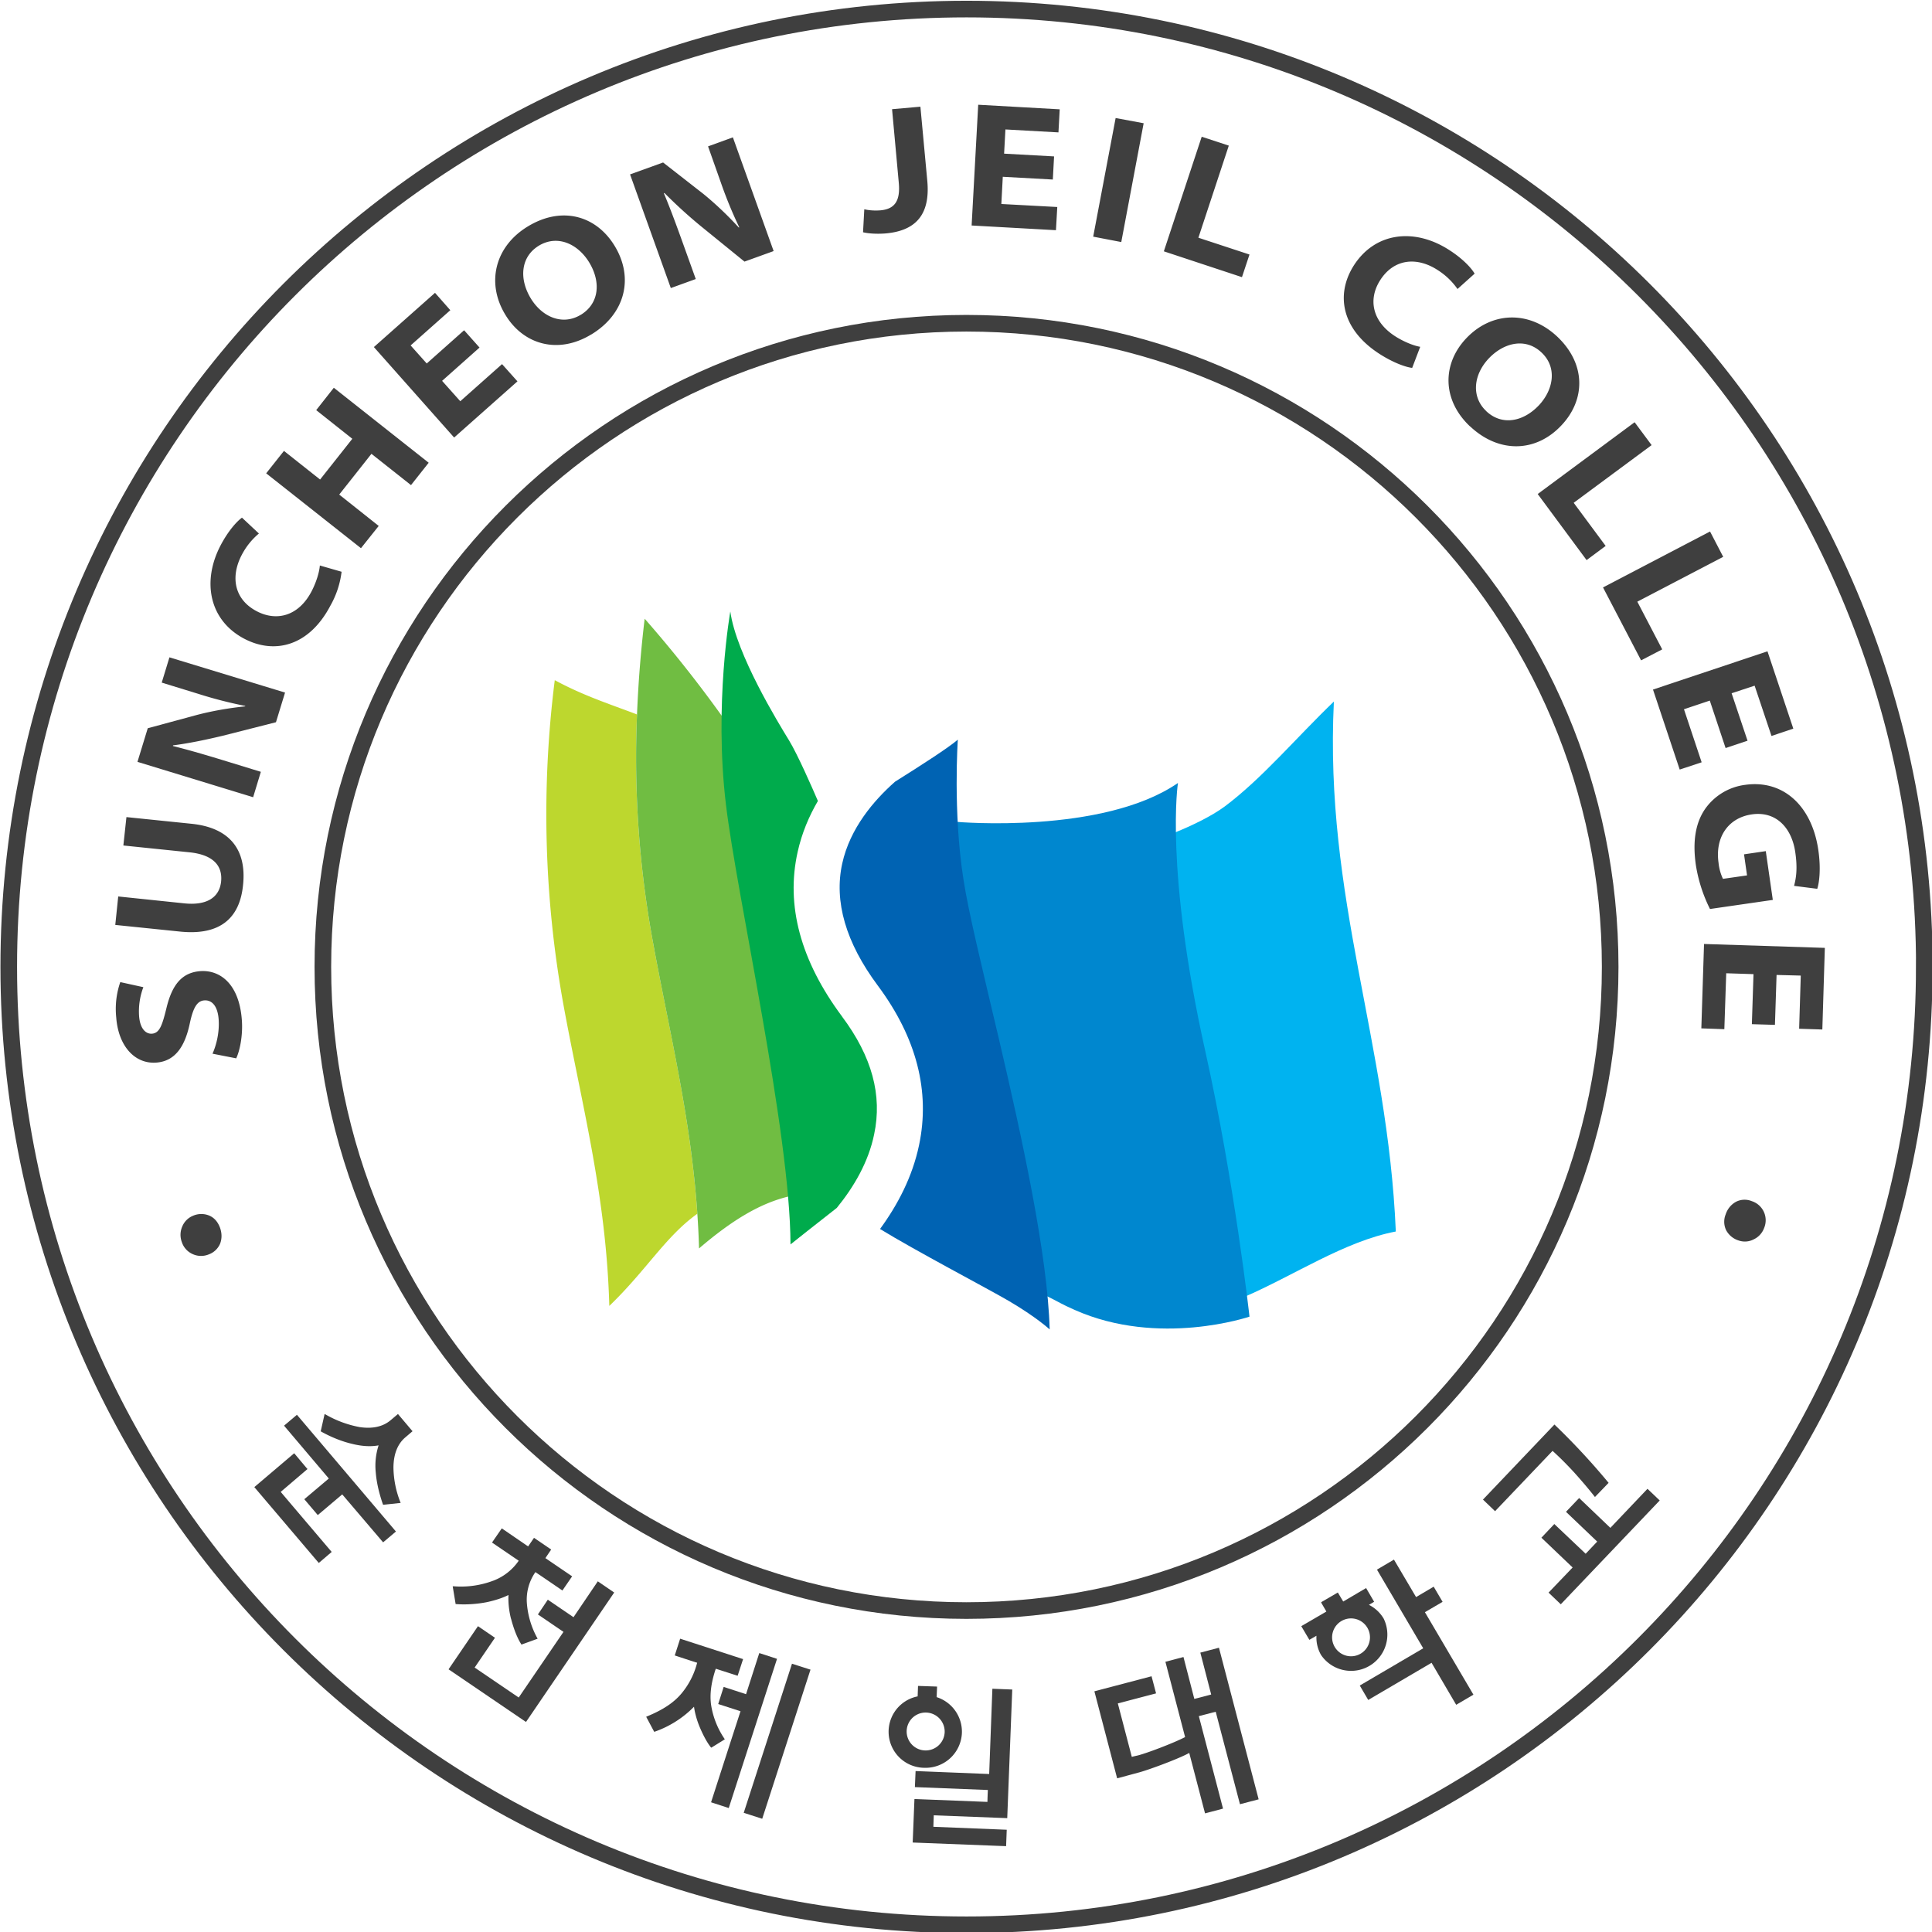 <svg xmlns="http://www.w3.org/2000/svg" width="136.668mm" height="136.674mm" viewBox="0 0 136.668 136.674"><path d="M108.05 158.15c0 8.438-6.839 15.279-15.276 15.279-8.438 0-15.277-6.841-15.277-15.279 0-8.437 6.839-15.277 15.277-15.277 8.437 0 15.277 6.84 15.277 15.277zm0 0" style="fill:none;stroke:#3f3f3f;stroke-width:.265;stroke-linecap:butt;stroke-linejoin:miter;stroke-miterlimit:4;stroke-opacity:1" transform="translate(-343.08 -633) scale(4.435)"/><path d="M103.04 158.15c0 5.67-4.596 10.267-10.268 10.267-5.669 0-10.265-4.596-10.265-10.267 0-5.67 4.596-10.266 10.265-10.266 5.672 0 10.268 4.596 10.268 10.266zm0 0" style="fill:none;stroke:#3f3f3f;stroke-width:.265;stroke-linecap:butt;stroke-linejoin:miter;stroke-miterlimit:4;stroke-opacity:1" transform="translate(-343.08 -633) scale(4.435)"/><path d="M98.633 153.918c-.6.576-1.147 1.23-1.743 1.675-.206.153-.538.312-.788.412 0 1.245.206 2.39.43 3.56.246 1.299.578 2.484.666 3.852.796-.342 1.603-.89 2.423-1.046-.13-3.044-1.141-5.308-.988-8.453" style="fill:#00b3f0;fill-opacity:1;fill-rule:nonzero;stroke:none;stroke-width:.353" transform="translate(-343.08 -633) scale(4.435)"/><path d="M97.287 163.729s-1.443.492-2.79-.108c-.223-.098-.23-.116-.456-.226 0 0-1.762-6.384-1.427-7.558 0 0 2.334.205 3.532-.62 0 0-.214 1.357.434 4.269.471 2.112.707 4.243.707 4.243" style="fill:#0087cf;fill-opacity:1;fill-rule:nonzero;stroke:none;stroke-width:.353" transform="translate(-343.08 -633) scale(4.435)"/><path d="M87.775 157.771a16.235 16.235 0 0 1-.257-3.647c-.427-.163-.85-.297-1.312-.547a17.064 17.064 0 0 0 .14 5.186c.294 1.606.681 3.035.73 4.795.59-.567.897-1.108 1.404-1.47-.104-1.539-.444-2.893-.705-4.317" style="fill:#bdd72e;fill-opacity:1;fill-rule:nonzero;stroke:none;stroke-width:.353" transform="translate(-343.08 -633) scale(4.435)"/><path d="M89.925 161.622c-.125-1.482-.446-2.95-.689-4.403-.145-.875-.262-1.604-.311-2.339-.017-.23-.025-.46-.028-.696a20.002 20.002 0 0 0-1.257-1.587 19.24 19.24 0 0 0-.122 1.527 16.235 16.235 0 0 0 .257 3.647c.26 1.424.601 2.778.705 4.316.013.184.022.368.027.554.542-.464.985-.723 1.435-.83a4.667 4.667 0 0 0-.017-.19" style="fill:#70bd42;fill-opacity:1;fill-rule:nonzero;stroke:none;stroke-width:.353" transform="translate(-343.08 -633) scale(4.435)"/><path d="M94.1 163.934c-.032-1.182-.439-3.052-.807-4.622-.282-1.198-.486-2.023-.568-2.555-.17-1.079-.09-2.231-.09-2.231-.143.124-.578.405-1.001.67-.339.299-.72.744-.843 1.306-.133.606.057 1.261.567 1.946.618.83.84 1.687.658 2.548-.106.503-.34.95-.622 1.335.562.345 1.688.935 2.048 1.144.452.265.659.459.659.459" style="fill:#0063b3;fill-opacity:1;fill-rule:nonzero;stroke:none;stroke-width:.353" transform="translate(-343.08 -633) scale(4.435)"/><path d="M90.788 158.941c-.662-.889-.899-1.77-.708-2.624.066-.299.181-.57.323-.813-.092-.215-.325-.745-.46-.966-.168-.275-.843-1.372-.937-2.057 0 0-.262 1.477-.07 3.077.175 1.47 1.025 5.212 1.03 7.019 0 0 .468-.373.738-.582.274-.336.506-.733.596-1.173.133-.625-.035-1.243-.512-1.88" style="fill:#00ab4c;fill-opacity:1;fill-rule:nonzero;stroke:none;stroke-width:.353" transform="translate(-343.08 -633) scale(4.435)"/><path d="M80.26 162.546a.33.33 0 0 1 .005-.256.312.312 0 0 1 .171-.17.33.33 0 0 1 .256-.004c.08.033.137.097.173.19.033.09.034.176.004.257a.313.313 0 0 1-.184.174.32.32 0 0 1-.253-.005.316.316 0 0 1-.172-.185M105.498 162.308a.322.322 0 0 1-.172.19.302.302 0 0 1-.238.016.34.34 0 0 1-.199-.165.312.312 0 0 1-.006-.253.349.349 0 0 1 .164-.199.302.302 0 0 1 .252-.01.32.32 0 0 1 .199.422M82.263 166.16l-.01-.01-.203-.242-.636.54 1.028 1.21.206-.176s-.797-.937-.813-.958l.428-.365M82.481 165.563c.158.088.332.158.492.195.16.04.302.047.423.024a1.06 1.06 0 0 0-.045.435c.016.197.071.382.113.503l.004.01.28-.03-.006-.015a1.552 1.552 0 0 1-.109-.547c.001-.214.065-.378.189-.483l.116-.099-.01-.01-.223-.264-.117.099c-.122.103-.287.14-.492.11a1.718 1.718 0 0 1-.545-.201l-.016-.008-.062.275.008.006" style="fill:#3f3f3f;fill-opacity:1;fill-rule:nonzero;stroke:none;stroke-width:.353" transform="translate(-343.08 -633) scale(4.435)"/><path d="m82.094 165.294-.206.174.714.843-.391.33.215.253.39-.33.652.765.205-.173-.01-.011-1.57-1.851M86.893 167.95l-.388.573-.41-.279-.158.235.408.278-.714 1.047-.703-.478.324-.475-.271-.185-.469.688 1.235.84 1.407-2.065-.011-.007-.25-.171" style="fill:#3f3f3f;fill-opacity:1;fill-rule:nonzero;stroke:none;stroke-width:.353" transform="translate(-343.08 -633) scale(4.435)"/><path d="M85.509 168.548c.031.12.086.286.16.402l.005.01.259-.094-.008-.014a1.37 1.37 0 0 1-.164-.554.768.768 0 0 1 .136-.494c.022.013.431.293.431.293l.155-.226-.426-.29c.012-.02.092-.137.092-.137l-.01-.007-.264-.18-.094.137-.42-.288-.156.226.426.29a.862.862 0 0 1-.404.318h-.001a1.46 1.46 0 0 1-.631.09h-.017l.047.284h.011c.153.012.332 0 .492-.032.137-.03.25-.068.34-.113-.006.114.007.25.04.379M89.468 169.095l-.211.656-.357-.116-.087.273.356.115c-.01.027-.47 1.452-.47 1.452l.282.092.77-2.38-.012-.004-.271-.088" style="fill:#3f3f3f;fill-opacity:1;fill-rule:nonzero;stroke:none;stroke-width:.353" transform="translate(-343.08 -633) scale(4.435)"/><path d="M88.699 169.919c-.022-.164 0-.34.067-.55l.009-.024.348.112.087-.266-.014-.004-.99-.321-.086.267s.332.11.357.116l-.008.03a1.237 1.237 0 0 1-.248.468c-.122.143-.295.256-.543.358l-.014.006.128.24.011-.003a1.633 1.633 0 0 0 .624-.397c.013.096.043.208.087.315.058.14.121.255.18.33l.009.008.215-.133-.007-.012a1.326 1.326 0 0 1-.212-.54M89.99 169.264l-.77 2.379.295.095.77-2.379-.014-.004-.281-.09M92.7 170.368a.579.579 0 0 0-.403-.57l.007-.169h-.014l-.29-.01-.006.167a.575.575 0 0 0 .106 1.139.58.58 0 0 0 .6-.557zm-.59.28a.301.301 0 0 1 .022-.604.304.304 0 0 1 .293.314.303.303 0 0 1-.314.29" style="fill:#3f3f3f;fill-opacity:1;fill-rule:nonzero;stroke:none;stroke-width:.353" transform="translate(-343.08 -633) scale(4.435)"/><path d="m93.186 169.664-.051 1.36-1.174-.047-.011.256 1.164.046a8.341 8.341 0 0 0-.007.19l-1.164-.046-.028.694 1.49.058.01-.262-1.17-.047.006-.183 1.172.045.08-2.052h-.014l-.303-.012M96.503 169.088l.173.668c-.023.007-.244.065-.269.07l-.173-.668-.288.076.314 1.201c-.18.094-.61.257-.754.293 0 0-.069.015-.096.023l-.223-.853.61-.16-.072-.273-.912.24.363 1.388.36-.097c.158-.044.628-.217.79-.308l.252.964.287-.076-.386-1.475.269-.07.387 1.475.298-.078-.633-2.418-.012.003-.285.075M99.944 168.202l-.353-.598-.011.007-.26.153.738 1.255-1.012.594.135.23 1.01-.593.393.67.275-.161-.774-1.316.282-.165-.142-.242-.281.166" style="fill:#3f3f3f;fill-opacity:1;fill-rule:nonzero;stroke:none;stroke-width:.353" transform="translate(-343.08 -633) scale(4.435)"/><path d="M99.424 168.54a.569.569 0 0 0-.232-.214l.083-.049-.128-.219-.365.215-.086-.144-.012.007-.254.148.005.014.078.134c-.003.001-.005.004-.005.004l-.395.23.129.218.113-.065a.56.56 0 0 0 .073.306.579.579 0 0 0 .996-.586zm-.346.553a.302.302 0 1 1-.304-.52.302.302 0 0 1 .304.52M102.472 166.221c.119.133.228.26.325.385l.218-.226a11.064 11.064 0 0 0-.864-.93l-1.14 1.197.193.185.917-.962c.114.103.231.22.351.351" style="fill:#3f3f3f;fill-opacity:1;fill-rule:nonzero;stroke:none;stroke-width:.353" transform="translate(-343.08 -633) scale(4.435)"/><path d="m103.043 167.098-.498-.476-.21.22.498.475-.184.194-.5-.474-.206.218.498.475-.384.401.195.186 1.578-1.656-.195-.186-.592.623M80.747 159.535c.058-.13.113-.332.098-.547-.015-.207-.103-.313-.23-.303-.11.008-.175.107-.23.366-.073.346-.22.604-.536.626-.335.025-.604-.256-.638-.723a1.308 1.308 0 0 1 .065-.561l.368.081a1.09 1.09 0 0 0-.068.462c.015.198.105.286.204.28.124-.009.165-.136.232-.407.09-.376.248-.57.544-.591.309-.02.617.2.659.781.018.237-.03.484-.09.61l-.378-.074M79.243 157.027l1.055.11c.347.036.558-.086.586-.348.027-.268-.146-.429-.502-.466l-1.057-.109.049-.453 1.041.107c.625.065.877.432.819.977-.051.513-.35.81-1.006.742l-1.032-.106.047-.454M81.395 155.444l-1.845-.564.164-.536.787-.213c.25-.065.514-.11.766-.136l.003-.007a6.869 6.869 0 0 1-.754-.194l-.579-.178.123-.403 1.844.562-.145.473-.846.215c-.25.06-.53.12-.795.154l-.003.01c.27.068.525.143.8.227l.603.185-.123.405M82.806 151.847a1.451 1.451 0 0 1-.178.54c-.337.644-.886.784-1.373.53-.563-.295-.68-.917-.378-1.492.121-.23.258-.381.34-.44l.27.253a1.118 1.118 0 0 0-.274.342c-.18.344-.125.707.24.898.322.168.67.073.874-.318.073-.14.124-.303.132-.412l.347.1M81.886 149.92l.577.457.514-.65-.576-.457.281-.357 1.513 1.196-.282.357-.631-.499-.514.65.63.5-.283.355-1.512-1.194.283-.357M85.006 148.272l-.597.531.29.325.666-.592.246.275-1.01.896-1.28-1.443.975-.865.244.277-.633.562.257.288.596-.53.246.276M86.786 148.064c-.53.321-1.082.16-1.368-.315-.31-.507-.167-1.092.36-1.41.544-.33 1.092-.17 1.384.313.312.514.163 1.086-.373 1.411zm-.164-.315c.29-.177.325-.518.134-.834-.182-.299-.507-.446-.802-.269-.294.178-.319.53-.131.841.186.305.512.435.796.263h.003M88.057 147.323l-.65-1.813.527-.19.642.501c.2.163.394.349.565.536l.008-.003a6.774 6.774 0 0 1-.296-.72l-.202-.571.396-.144.65 1.814-.465.168-.677-.55a7.635 7.635 0 0 1-.599-.544l-.01.003c.108.258.199.507.297.779l.212.59-.398.144M91.586 144.47l.452-.04.11 1.184c.05.542-.189.794-.659.837-.111.01-.264.007-.366-.018l.02-.367c.07.017.163.025.26.017.205-.02.32-.126.29-.441l-.107-1.171M94.15 145.592l-.798-.044-.023.434.892.048-.021.37-1.345-.075.105-1.926 1.3.073-.02.368-.846-.047-.021.386.797.044-.02.37M95.599 144.694l-.357 1.895-.448-.086.358-1.892.447.083M96.525 144.909l.432.142-.485 1.469.815.268-.12.361-1.246-.412.604-1.828M99.882 148.596c-.097-.01-.3-.08-.523-.224-.609-.393-.701-.953-.405-1.414.345-.533.973-.594 1.517-.243.22.14.357.291.407.378l-.273.245a1.112 1.112 0 0 0-.316-.302c-.326-.212-.693-.187-.916.159-.196.304-.132.659.238.897.133.085.291.15.399.168l-.128.336M100.805 149.53c-.45-.424-.444-.998-.064-1.402.406-.432 1.005-.452 1.453-.032.461.434.456 1.005.07 1.415-.41.439-1 .448-1.456.02zm.259-.243c.248.233.586.173.84-.095.237-.255.291-.608.04-.842-.249-.236-.594-.164-.842.097-.244.26-.28.61-.04.837l.001.003M103.43 149.463l.271.365-1.243.92.51.688-.304.226-.78-1.054 1.546-1.145M104.633 151.206l.21.404-1.37.715.397.761-.337.175-.607-1.163 1.707-.892M104.881 154.66l-.252-.757-.412.138.282.846-.35.116-.426-1.276 1.826-.61.412 1.233-.348.117-.269-.802-.367.121.254.757-.35.117M104.632 157.227a2.396 2.396 0 0 1-.225-.699c-.057-.392-.001-.687.153-.905a.922.922 0 0 1 .632-.376c.612-.087 1.067.34 1.168 1.04.041.28.019.506-.017.618l-.37-.047c.035-.13.056-.283.02-.532-.056-.397-.31-.664-.694-.608-.374.054-.59.362-.53.776a.767.767 0 0 0 .07.252l.384-.055-.048-.336.347-.051.112.778-1.002.145M105.3 159.064l.026-.798-.435-.014-.03.892-.367-.013.043-1.346 1.927.062-.04 1.302-.37-.012.026-.848-.386-.01-.026.796-.368-.011" style="fill:#3f3f3f;fill-opacity:1;fill-rule:nonzero;stroke:none;stroke-width:.353" transform="translate(-343.08 -633) scale(4.435)"/></svg>